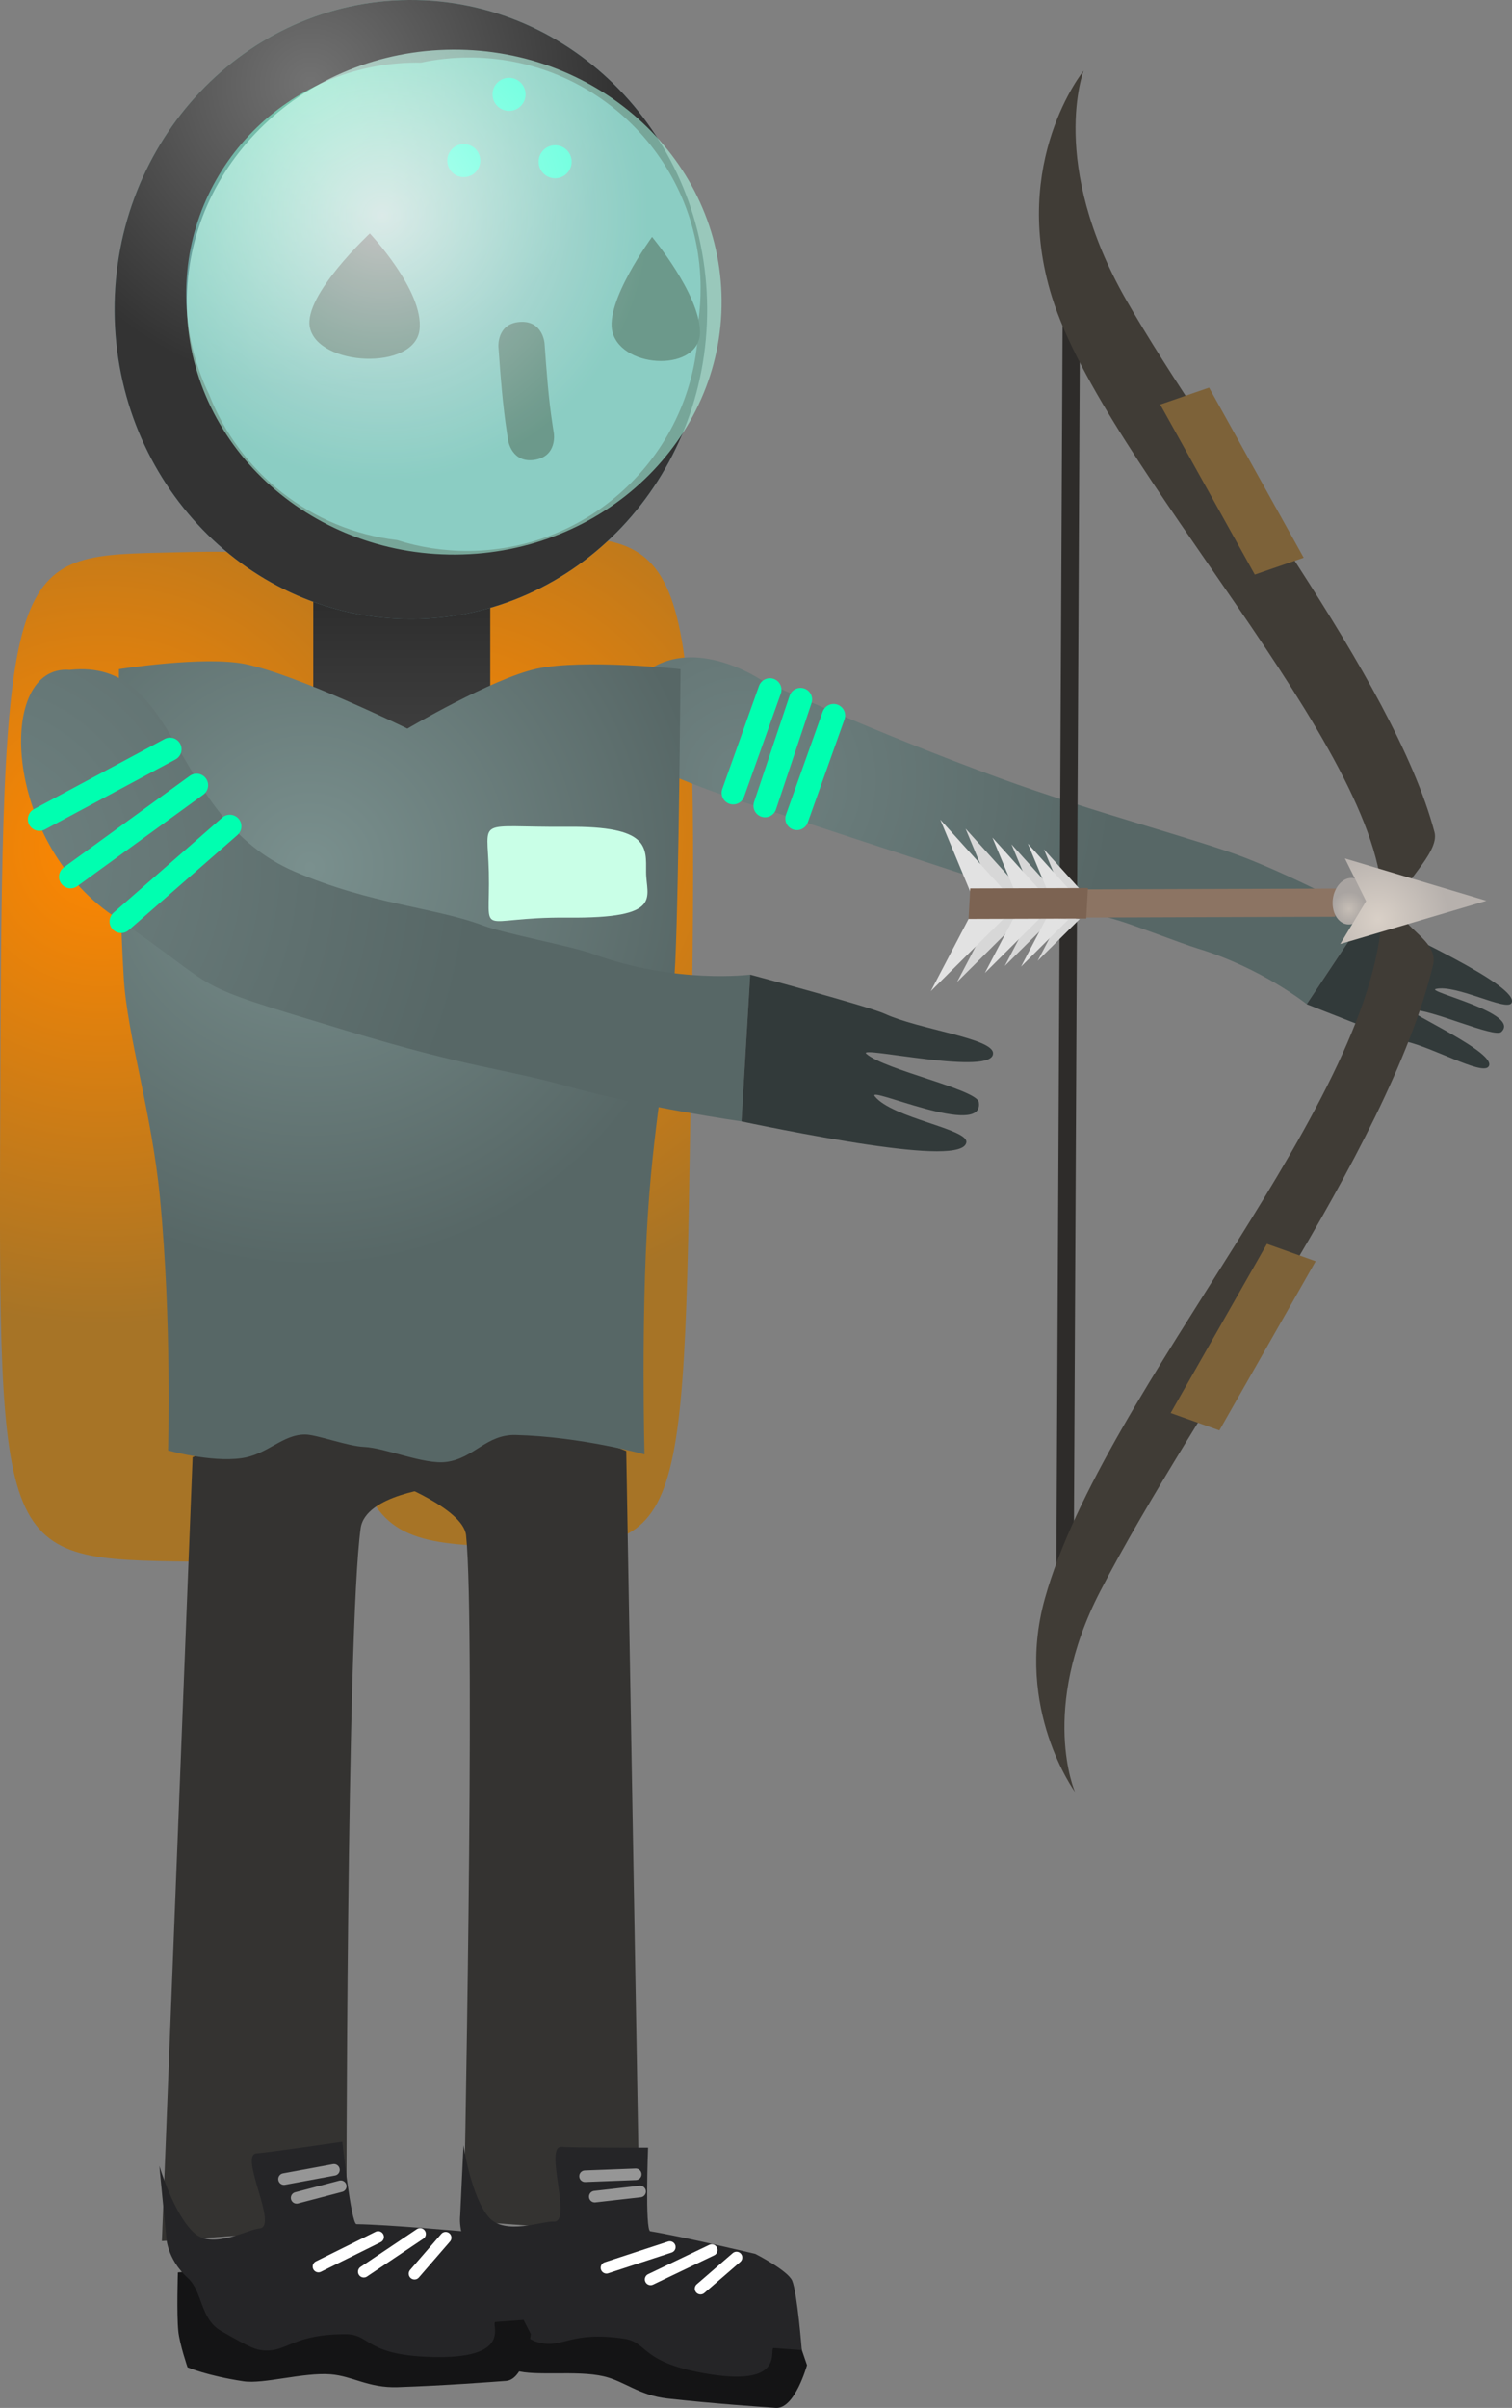 <svg version="1.1" xmlns="http://www.w3.org/2000/svg" xmlns:xlink="http://www.w3.org/1999/xlink" width="65.4" height="104.113" viewBox="0,0,65.4,104.113"><rect x="0" y="0" width="65.4" height="104.113" fill="#808080" stroke="none"/><defs><radialGradient cx="226.794" cy="167.568" r="20.586" gradientUnits="userSpaceOnUse" id="color-1"><stop offset="0" stop-color="#ff8700"/><stop offset="1" stop-color="#a77426"/></radialGradient><radialGradient cx="241.626" cy="166.935" r="20.586" gradientUnits="userSpaceOnUse" id="color-2"><stop offset="0" stop-color="#ff8700"/><stop offset="1" stop-color="#a77426"/></radialGradient><linearGradient x1="239.748" y1="156.068" x2="239.748" y2="162.919" gradientUnits="userSpaceOnUse" id="color-3"><stop offset="0" stop-color="#2b2b2b"/><stop offset="1" stop-color="#3f3f3f"/></linearGradient><radialGradient cx="235.801" cy="134.508" r="13.118" gradientUnits="userSpaceOnUse" id="color-4"><stop offset="0" stop-color="#7bccb1"/><stop offset="1" stop-color="#618c94"/></radialGradient><radialGradient cx="235.801" cy="134.508" r="13.118" gradientUnits="userSpaceOnUse" id="color-5"><stop offset="0" stop-color="#727272"/><stop offset="1" stop-color="#333333"/></radialGradient><radialGradient cx="238.904" cy="140.203" r="11.566" gradientUnits="userSpaceOnUse" id="color-6"><stop offset="0" stop-color="#ffffff" stop-opacity="0.749"/><stop offset="1" stop-color="#abffe7" stop-opacity="0.565"/></radialGradient><radialGradient cx="254.617" cy="164.57" r="15.959" gradientUnits="userSpaceOnUse" id="color-7"><stop offset="0" stop-color="#6f8281"/><stop offset="1" stop-color="#576766"/></radialGradient><radialGradient cx="235.772" cy="168.371" r="17.316" gradientUnits="userSpaceOnUse" id="color-8"><stop offset="0" stop-color="#7a908e"/><stop offset="1" stop-color="#576766"/></radialGradient><radialGradient cx="280.71" cy="170.181" r="0.745" gradientUnits="userSpaceOnUse" id="color-9"><stop offset="0" stop-color="#c6beb6"/><stop offset="1" stop-color="#a9a4a1"/></radialGradient><radialGradient cx="281.981" cy="170.635" r="3.065" gradientUnits="userSpaceOnUse" id="color-10"><stop offset="0" stop-color="#d9d0c7"/><stop offset="1" stop-color="#b7b1ad"/></radialGradient><radialGradient cx="221.202" cy="168.159" r="21.732" gradientUnits="userSpaceOnUse" id="color-11"><stop offset="0" stop-color="#6f8281"/><stop offset="1" stop-color="#576766"/></radialGradient></defs><g transform="translate(-222.37,-130.879)"><g data-paper-data="{&quot;isPaintingLayer&quot;:true}" fill-rule="nonzero" stroke-linejoin="miter" stroke-miterlimit="10" stroke-dasharray="" stroke-dashoffset="0" style="mix-blend-mode: normal"><g stroke="none" stroke-width="0" stroke-linecap="butt"><path d="M237.445,176.576c-0.324,21.491 -0.093,21.923 -7.528,21.814c-7.844,-0.115 -7.603,-0.762 -7.528,-21.814c0.079,-22.039 0.606,-21.65 7.528,-21.814c7.332,-0.174 7.86,-0.216 7.528,21.814z" fill="url(#color-1)"/><path d="M252.277,175.943c-0.324,21.491 -0.093,21.923 -7.528,21.814c-7.844,-0.115 -7.603,-0.762 -7.528,-21.814c0.079,-22.039 0.606,-21.65 7.528,-21.814c7.332,-0.174 7.86,-0.216 7.528,21.814z" fill="url(#color-2)"/></g><g><path d="M239.093,190.677c3.619,0.262 10.364,2.939 10.364,2.939l0.589,33.841l-7.619,-0.552c0,0 0.521,-25.567 0.103,-29.64c-0.118,-1.154 -3.139,-2.311 -3.139,-2.311c0,0 -3.357,-4.498 -0.298,-4.277z" fill="#343331" stroke="#000000" stroke-width="0" stroke-linecap="butt"/><path d="M255.925,234.991c-0.591,-0.043 -2.638,-0.177 -4.687,-0.406c-1.246,-0.139 -1.853,-0.754 -2.773,-0.963c-1.159,-0.264 -2.947,0.008 -3.78,-0.245c-1.535,-0.465 -2.312,-0.947 -2.312,-0.947c0,0 -0.194,-1.042 -0.17,-1.602c0.032,-0.755 0.347,-2.519 0.347,-2.519c0,0 5.927,0.309 8.222,0.676c1.358,0.217 4.183,0.951 4.183,0.951c0,0 1.411,0.719 1.594,1.161c0.223,0.541 0.727,2.046 0.727,2.046c0,0 -0.525,1.907 -1.35,1.848z" data-paper-data="{&quot;index&quot;:null}" fill="#141415" stroke="#000000" stroke-width="0" stroke-linecap="butt"/><path d="M255.841,232.403c-0.248,-0.018 0.585,1.648 -2.708,1.141c-3.109,-0.479 -2.683,-1.386 -3.779,-1.546c-2.291,-0.335 -2.624,0.407 -3.61,0.182c-0.343,-0.078 -0.503,-0.151 -1.71,-1.097c-0.83,-0.65 -0.537,-1.795 -1.09,-2.464c-0.808,-0.978 -0.67,-1.939 -0.67,-1.939l0.144,-3.045c0,0 0.326,2.236 1.103,3.119c0.695,0.79 2.312,0.149 2.795,0.183c0.845,0.061 -0.451,-3.309 0.355,-3.233c0.434,0.041 3.73,0.035 3.73,0.035c0,0 -0.136,3.579 0.095,3.616c1.358,0.217 4.546,0.978 4.546,0.978c0,0 1.411,0.719 1.594,1.161c0.223,0.541 0.415,2.997 0.415,2.997c0,0 -0.385,-0.028 -1.209,-0.088z" data-paper-data="{&quot;index&quot;:null}" fill="#252527" stroke="#000000" stroke-width="0" stroke-linecap="butt"/><path d="M248.602,228.933l2.74,-0.896" fill="none" stroke="#ffffff" stroke-width="0.5" stroke-linecap="round"/><path d="M253.156,228.168l-2.645,1.267" fill="none" stroke="#ffffff" stroke-width="0.5" stroke-linecap="round"/><path d="M254.227,228.489l-1.556,1.346" fill="none" stroke="#ffffff" stroke-width="0.5" stroke-linecap="round"/><path d="M249.868,224.891l-2.194,0.084" fill="none" stroke="#969696" stroke-width="0.5" stroke-linecap="round"/><path d="M248.096,225.857l1.961,-0.223" fill="none" stroke="#969696" stroke-width="0.5" stroke-linecap="round"/></g><path d="M235.92,162.919v-6.851h7.656v6.851z" fill="url(#color-3)" stroke="#000000" stroke-width="0" stroke-linecap="butt"/><g stroke="none" stroke-linecap="butt"><path d="M252.957,144.184c0.045,7.391 -5.656,13.418 -12.734,13.461c-7.078,0.043 -12.852,-5.914 -12.897,-13.305c-0.045,-7.391 5.656,-13.418 12.734,-13.461c7.078,-0.043 12.852,5.914 12.897,13.305z" fill="url(#color-4)" stroke-width="0"/><path d="M252.957,144.184c0.045,7.391 -5.656,13.418 -12.734,13.461c-7.078,0.043 -12.852,-5.914 -12.897,-13.305c-0.045,-7.391 5.656,-13.418 12.734,-13.461c7.078,-0.043 12.852,5.914 12.897,13.305zM252.674,143.306c-0.034,-5.523 -4.538,-9.973 -10.061,-9.939c-0.697,0.004 -1.377,0.08 -2.034,0.22c-0.073,-0.001 -0.145,-0.001 -0.218,-0.001c-5.523,0.034 -9.973,4.538 -9.939,10.061c0.009,1.536 0.365,2.989 0.991,4.285c1.317,3.377 4.415,5.86 8.134,6.299c0.975,0.31 2.015,0.474 3.093,0.468c5.486,-0.033 9.914,-4.479 9.939,-9.952c0.065,-0.471 0.097,-0.952 0.094,-1.441z" fill="url(#color-5)" stroke-width="0"/><path d="M245.493,150.763c-0.988,0.154 -1.142,-0.834 -1.142,-0.834l-0.047,-0.304c-0.194,-1.251 -0.285,-2.494 -0.375,-3.757c0,0 -0.071,-0.997 0.926,-1.069c0.997,-0.071 1.069,0.926 1.069,0.926c0.087,1.207 0.169,2.396 0.356,3.592l0.047,0.304c0,0 0.154,0.988 -0.834,1.142z" fill="#191412" stroke-width="0.5"/><path d="M248.866,145.258c-0.368,-1.308 1.708,-4.134 1.708,-4.134c0,0 2.037,2.442 2.074,4.083c0.04,1.746 -3.331,1.652 -3.782,0.051z" fill="#191412" stroke-width="0.5"/><path d="M235.771,145.028c-0.276,-1.384 2.596,-4.055 2.596,-4.055c0,0 2.352,2.493 2.149,4.169c-0.215,1.783 -4.408,1.58 -4.745,-0.114z" data-paper-data="{&quot;index&quot;:null}" fill="#191412" stroke-width="0.5"/><g fill="#00ffcc" stroke-width="0.5"><path d="M241.716,137.828c-0.002,-0.395 0.315,-0.716 0.71,-0.719c0.395,-0.002 0.716,0.315 0.719,0.71c0.002,0.395 -0.315,0.716 -0.71,0.719c-0.395,0.002 -0.716,-0.315 -0.719,-0.71z"/><path d="M243.674,134.963c-0.002,-0.395 0.315,-0.716 0.71,-0.719c0.395,-0.002 0.716,0.315 0.719,0.71c0.002,0.395 -0.315,0.716 -0.71,0.719c-0.395,0.002 -0.716,-0.315 -0.719,-0.71z"/><path d="M245.667,137.878c-0.002,-0.395 0.315,-0.716 0.71,-0.719c0.395,-0.002 0.716,0.315 0.719,0.71c0.002,0.395 -0.315,0.716 -0.71,0.719c-0.395,0.002 -0.716,-0.315 -0.719,-0.71z"/></g><path d="M253.583,143.871c0.037,6.029 -5.112,10.948 -11.5,10.986c-6.388,0.039 -11.596,-4.817 -11.633,-10.845c-0.037,-6.029 5.112,-10.948 11.5,-10.986c6.388,-0.039 11.596,4.817 11.633,10.845z" fill="url(#color-6)" stroke-width="0"/></g><g><path d="M229.372,227.778l1.329,-33.893c0,0 6.581,-2.662 9.64,-2.882c3.619,-0.261 0.909,4.19 0.909,4.19c0,0 -3.078,0.31 -3.28,1.764c-0.618,4.447 -0.616,30.247 -0.616,30.247z" fill="#343331" stroke="#000000" stroke-width="0" stroke-linecap="butt"/><path d="M245.331,231.802c0,0 -0.245,1.963 -1.07,2.022c-0.591,0.043 -2.636,0.203 -4.697,0.271c-1.253,0.041 -1.942,-0.48 -2.883,-0.555c-1.185,-0.095 -2.915,0.431 -3.776,0.301c-1.586,-0.24 -2.424,-0.605 -2.424,-0.605c0,0 -0.342,-1.003 -0.399,-1.561c-0.076,-0.751 -0.018,-2.542 -0.018,-2.542c0,0 5.91,-0.545 8.234,-0.512c1.375,0.02 4.276,0.341 4.276,0.341c0,0 1.5,0.509 1.744,0.92c0.299,0.503 1.014,1.921 1.014,1.921z" data-paper-data="{&quot;index&quot;:null}" fill="#141415" stroke="#000000" stroke-width="0" stroke-linecap="butt"/><path d="M245.015,231.188c0,0 -0.385,0.028 -1.209,0.087c-0.248,0.018 0.816,1.547 -2.516,1.518c-3.146,-0.028 -2.855,-0.986 -3.962,-0.987c-2.316,-0.002 -2.538,0.779 -3.546,0.698c-0.351,-0.028 -0.52,-0.077 -1.85,-0.84c-0.915,-0.524 -0.79,-1.699 -1.433,-2.282c-0.94,-0.852 -0.942,-1.823 -0.942,-1.823l-0.295,-3.034c0,0 0.644,2.166 1.539,2.928c0.802,0.682 2.31,-0.185 2.792,-0.22c0.845,-0.061 -0.922,-3.21 -0.113,-3.25c0.435,-0.021 3.696,-0.501 3.696,-0.501c0,0 0.38,3.562 0.614,3.565c1.375,0.02 4.639,0.315 4.639,0.315c0,0 1.5,0.509 1.744,0.92c0.299,0.503 0.841,2.906 0.841,2.906z" data-paper-data="{&quot;index&quot;:null}" fill="#252527" stroke="#000000" stroke-width="0" stroke-linecap="butt"/><path d="M238.726,227.601l-2.582,1.28" data-paper-data="{&quot;index&quot;:null}" fill="none" stroke="#ffffff" stroke-width="0.5" stroke-linecap="round"/><path d="M240.54,227.47l-2.435,1.634" data-paper-data="{&quot;index&quot;:null}" fill="none" stroke="#ffffff" stroke-width="0.5" stroke-linecap="round"/><path d="M240.299,229.189l1.347,-1.556" data-paper-data="{&quot;index&quot;:null}" fill="none" stroke="#ffffff" stroke-width="0.5" stroke-linecap="round"/><path d="M236.815,224.699l-2.16,0.399" data-paper-data="{&quot;index&quot;:null}" fill="none" stroke="#969696" stroke-width="0.5" stroke-linecap="round"/><path d="M235.2,225.909l1.909,-0.502" data-paper-data="{&quot;index&quot;:null}" fill="none" stroke="#969696" stroke-width="0.5" stroke-linecap="round"/></g><g><path d="M278.891,174.296c0,0 -1.946,-1.565 -4.718,-2.406c-0.667,-0.202 -2.782,-1.025 -3.469,-1.225c-1.627,-0.474 -3.261,-0.881 -4.249,-1.199c-2.126,-0.682 -12.485,-4.091 -12.485,-4.091c0,0 -5.605,-1.928 -5.364,-2.714c1.764,-5.749 6.7,-2.373 6.7,-2.373c0,0 4.914,2.268 10.319,4.242c4.066,1.485 8.569,2.648 10.573,3.426c2.372,0.921 5.258,2.484 5.258,2.484z" data-paper-data="{&quot;index&quot;:null}" fill="url(#color-7)" stroke="#000000" stroke-width="0" stroke-linecap="butt"/><path d="M287.747,174.249c-0.207,0.373 -2.395,-0.819 -3.271,-0.61c-0.464,0.111 3.695,1.042 2.833,1.858c-0.296,0.28 -3.084,-1.005 -3.869,-0.951c-0.42,0.029 3.844,1.904 3.3,2.468c-0.323,0.335 -2.408,-0.851 -3.574,-1.107c-0.568,-0.125 -4.275,-1.61 -4.275,-1.61l2.565,-3.855c0,0 2.085,0.958 3.786,1.869c1.53,0.82 2.705,1.58 2.506,1.939z" data-paper-data="{&quot;index&quot;:null}" fill="#323a3a" stroke="#000000" stroke-width="0" stroke-linecap="butt"/><path d="M255.671,160.705l-1.588,4.456" fill="none" stroke="#00ffb0" stroke-width="1" stroke-linecap="round"/><path d="M255.46,165.717l1.537,-4.595" fill="none" stroke="#00ffb0" stroke-width="1" stroke-linecap="round"/><path d="M256.838,166.272l1.588,-4.456" fill="none" stroke="#00ffb0" stroke-width="1" stroke-linecap="round"/></g><g stroke-width="0" stroke-linecap="butt"><path d="M229.64,193.591c0,0 0.167,-5.56 -0.353,-10.944c-0.353,-3.658 -1.405,-6.959 -1.562,-9.453c-0.294,-4.681 -0.21,-13.382 -0.21,-13.382c0,0 3.692,-0.585 5.469,-0.219c2.263,0.466 7.007,2.789 7.007,2.789c0,0 3.677,-2.171 5.59,-2.587c2.019,-0.439 6.224,0.017 6.224,0.017c0,0 -0.069,9.217 -0.227,12.656c-0.14,3.043 -0.89,6.368 -1.183,10.873c-0.303,4.643 -0.148,10.422 -0.148,10.422c0,0 -2.757,-0.769 -5.572,-0.838c-1.278,-0.031 -1.791,1.006 -2.999,1.165c-0.965,0.127 -2.636,-0.613 -3.561,-0.65c-0.699,-0.028 -2.044,-0.531 -2.538,-0.535c-0.998,-0.008 -1.616,0.865 -2.773,1.025c-1.345,0.185 -3.164,-0.339 -3.164,-0.339z" fill="url(#color-8)" stroke="#292e32"/><path d="M246.915,166.627c3.559,-0.032 3.401,0.88 3.401,1.964c0,1.085 0.798,2.003 -3.401,1.964c-4.038,-0.037 -3.334,1.016 -3.401,-1.964c-0.055,-2.441 -0.637,-1.929 3.401,-1.964z" data-paper-data="{&quot;index&quot;:null}" fill="#c9ffe7" stroke="#000000"/></g><path d="M268.048,201.42l0.303,-60.466l0.751,0.004l-0.303,60.466z" fill="#2e2c2a" stroke="none" stroke-width="0" stroke-linecap="butt"/><path d="M269.24,133.939c0,0 -1.536,3.998 1.839,9.903c3.79,6.633 11.559,16.332 13.339,23.019c0.242,0.908 -1.56,2.339 -1.564,3.121c-0.005,1.008 1.774,1.506 1.5,2.635c-1.984,8.171 -10.288,19.115 -14.4,27.073c-2.647,5.122 -1.087,8.669 -1.087,8.669c0,0 -2.627,-3.602 -1.306,-8.351c2.554,-9.182 14.558,-21.639 14.6,-30.04c0.033,-6.687 -12,-18.898 -14.289,-26.243c-1.825,-5.855 1.367,-9.786 1.367,-9.786z" fill="#403c36" stroke="none" stroke-width="0" stroke-linecap="butt"/><path d="M273.005,191.976l4.165,-7.314l2.108,0.751l-4.165,7.314z" fill="#7d6239" stroke="none" stroke-width="0" stroke-linecap="butt"/><path d="M274.668,147.639l4.092,7.354l-2.115,0.73l-4.092,-7.354z" data-paper-data="{&quot;index&quot;:null}" fill="#7d6239" stroke="none" stroke-width="0" stroke-linecap="butt"/><g stroke="none" stroke-width="0" stroke-linecap="butt"><path d="M280.185,169.298l-0.066,1.219l-15.217,0.049l0.066,-1.219z" fill="#8c7463"/><path d="M280.713,170.851c-0.417,0.001 -0.732,-0.448 -0.701,-1.003c0.03,-0.555 0.393,-1.007 0.811,-1.008c0.417,-0.001 0.732,0.448 0.701,1.003c-0.03,0.555 -0.393,1.007 -0.811,1.008z" fill="url(#color-9)"/><path d="M286.664,169.827l-6.324,1.87l1.119,-1.854l-0.918,-1.847z" fill="url(#color-10)"/><path d="M266.696,169.546l-1.307,0.179l-1.255,-3.017z" fill="#d7d7d7"/><path d="M265.914,169.501l-1.466,0.2l-1.407,-3.383z" fill="#e2e2e2"/><path d="M268.058,169.531l-0.988,0.135l-0.949,-2.28z" fill="#d7d7d7"/><path d="M267.467,169.498l-1.108,0.151l-1.064,-2.556z" fill="#e2e2e2"/><path d="M269.146,169.399l-0.828,0.113l-0.795,-1.911z" fill="#d7d7d7"/><path d="M268.65,169.371l-0.929,0.127l-0.892,-2.143z" fill="#e2e2e2"/><path d="M263.767,173.339l1.583,-3.026l1.288,0.17z" fill="#d7d7d7"/><path d="M262.631,173.734l1.775,-3.393l1.445,0.191z" fill="#e2e2e2"/><path d="M265.829,172.647l1.197,-2.287l0.974,0.129z" fill="#d7d7d7"/><path d="M264.971,172.946l1.342,-2.564l1.092,0.144z" fill="#e2e2e2"/><path d="M267.254,172.423l1.003,-1.917l0.816,0.108z" fill="#d7d7d7"/><path d="M266.534,172.674l1.125,-2.15l0.915,0.121z" fill="#e2e2e2"/><path d="M269.427,169.275l-0.072,1.32l-5.092,0.016l0.072,-1.32z" fill="#7c6352"/></g><g><path d="M254.442,179.366c0,0 -4.314,-0.618 -7.568,-1.528c-2.749,-0.769 -4.058,-0.745 -9.56,-2.407c-7.314,-2.209 -4.927,-1.467 -10.056,-4.961c-4.778,-3.256 -5.052,-10.888 -1.876,-10.625c4.843,-0.534 4.277,6.359 9.715,8.712c3.31,1.432 6.097,1.553 8.201,2.35c0.889,0.337 3.82,0.891 4.689,1.209c3.613,1.324 6.833,0.904 6.833,0.904z" data-paper-data="{&quot;index&quot;:null}" fill="url(#color-11)" stroke="#000000" stroke-width="0" stroke-linecap="butt"/><path d="M259.955,180.377c-2.534,-0.375 -5.513,-1.011 -5.513,-1.011l0.378,-6.345c0,0 5.121,1.371 5.824,1.694c1.442,0.665 4.604,1.047 4.677,1.68c0.123,1.066 -5.902,-0.327 -5.48,0.046c0.789,0.698 4.776,1.542 4.865,2.092c0.259,1.602 -4.897,-0.748 -4.495,-0.249c0.76,0.944 4.037,1.405 3.957,1.985c-0.077,0.558 -1.933,0.444 -4.213,0.107z" data-paper-data="{&quot;index&quot;:null}" fill="#323a3a" stroke="#000000" stroke-width="0" stroke-linecap="butt"/><path d="M224.075,166.305l5.648,-3.03" fill="none" stroke="#00ffb0" stroke-width="1" stroke-linecap="round"/><path d="M225.423,168.789l5.449,-3.958" fill="none" stroke="#00ffb0" stroke-width="1" stroke-linecap="round"/><path d="M227.609,170.72l4.702,-4.113" fill="none" stroke="#00ffb0" stroke-width="1" stroke-linecap="round"/></g></g></g></svg>